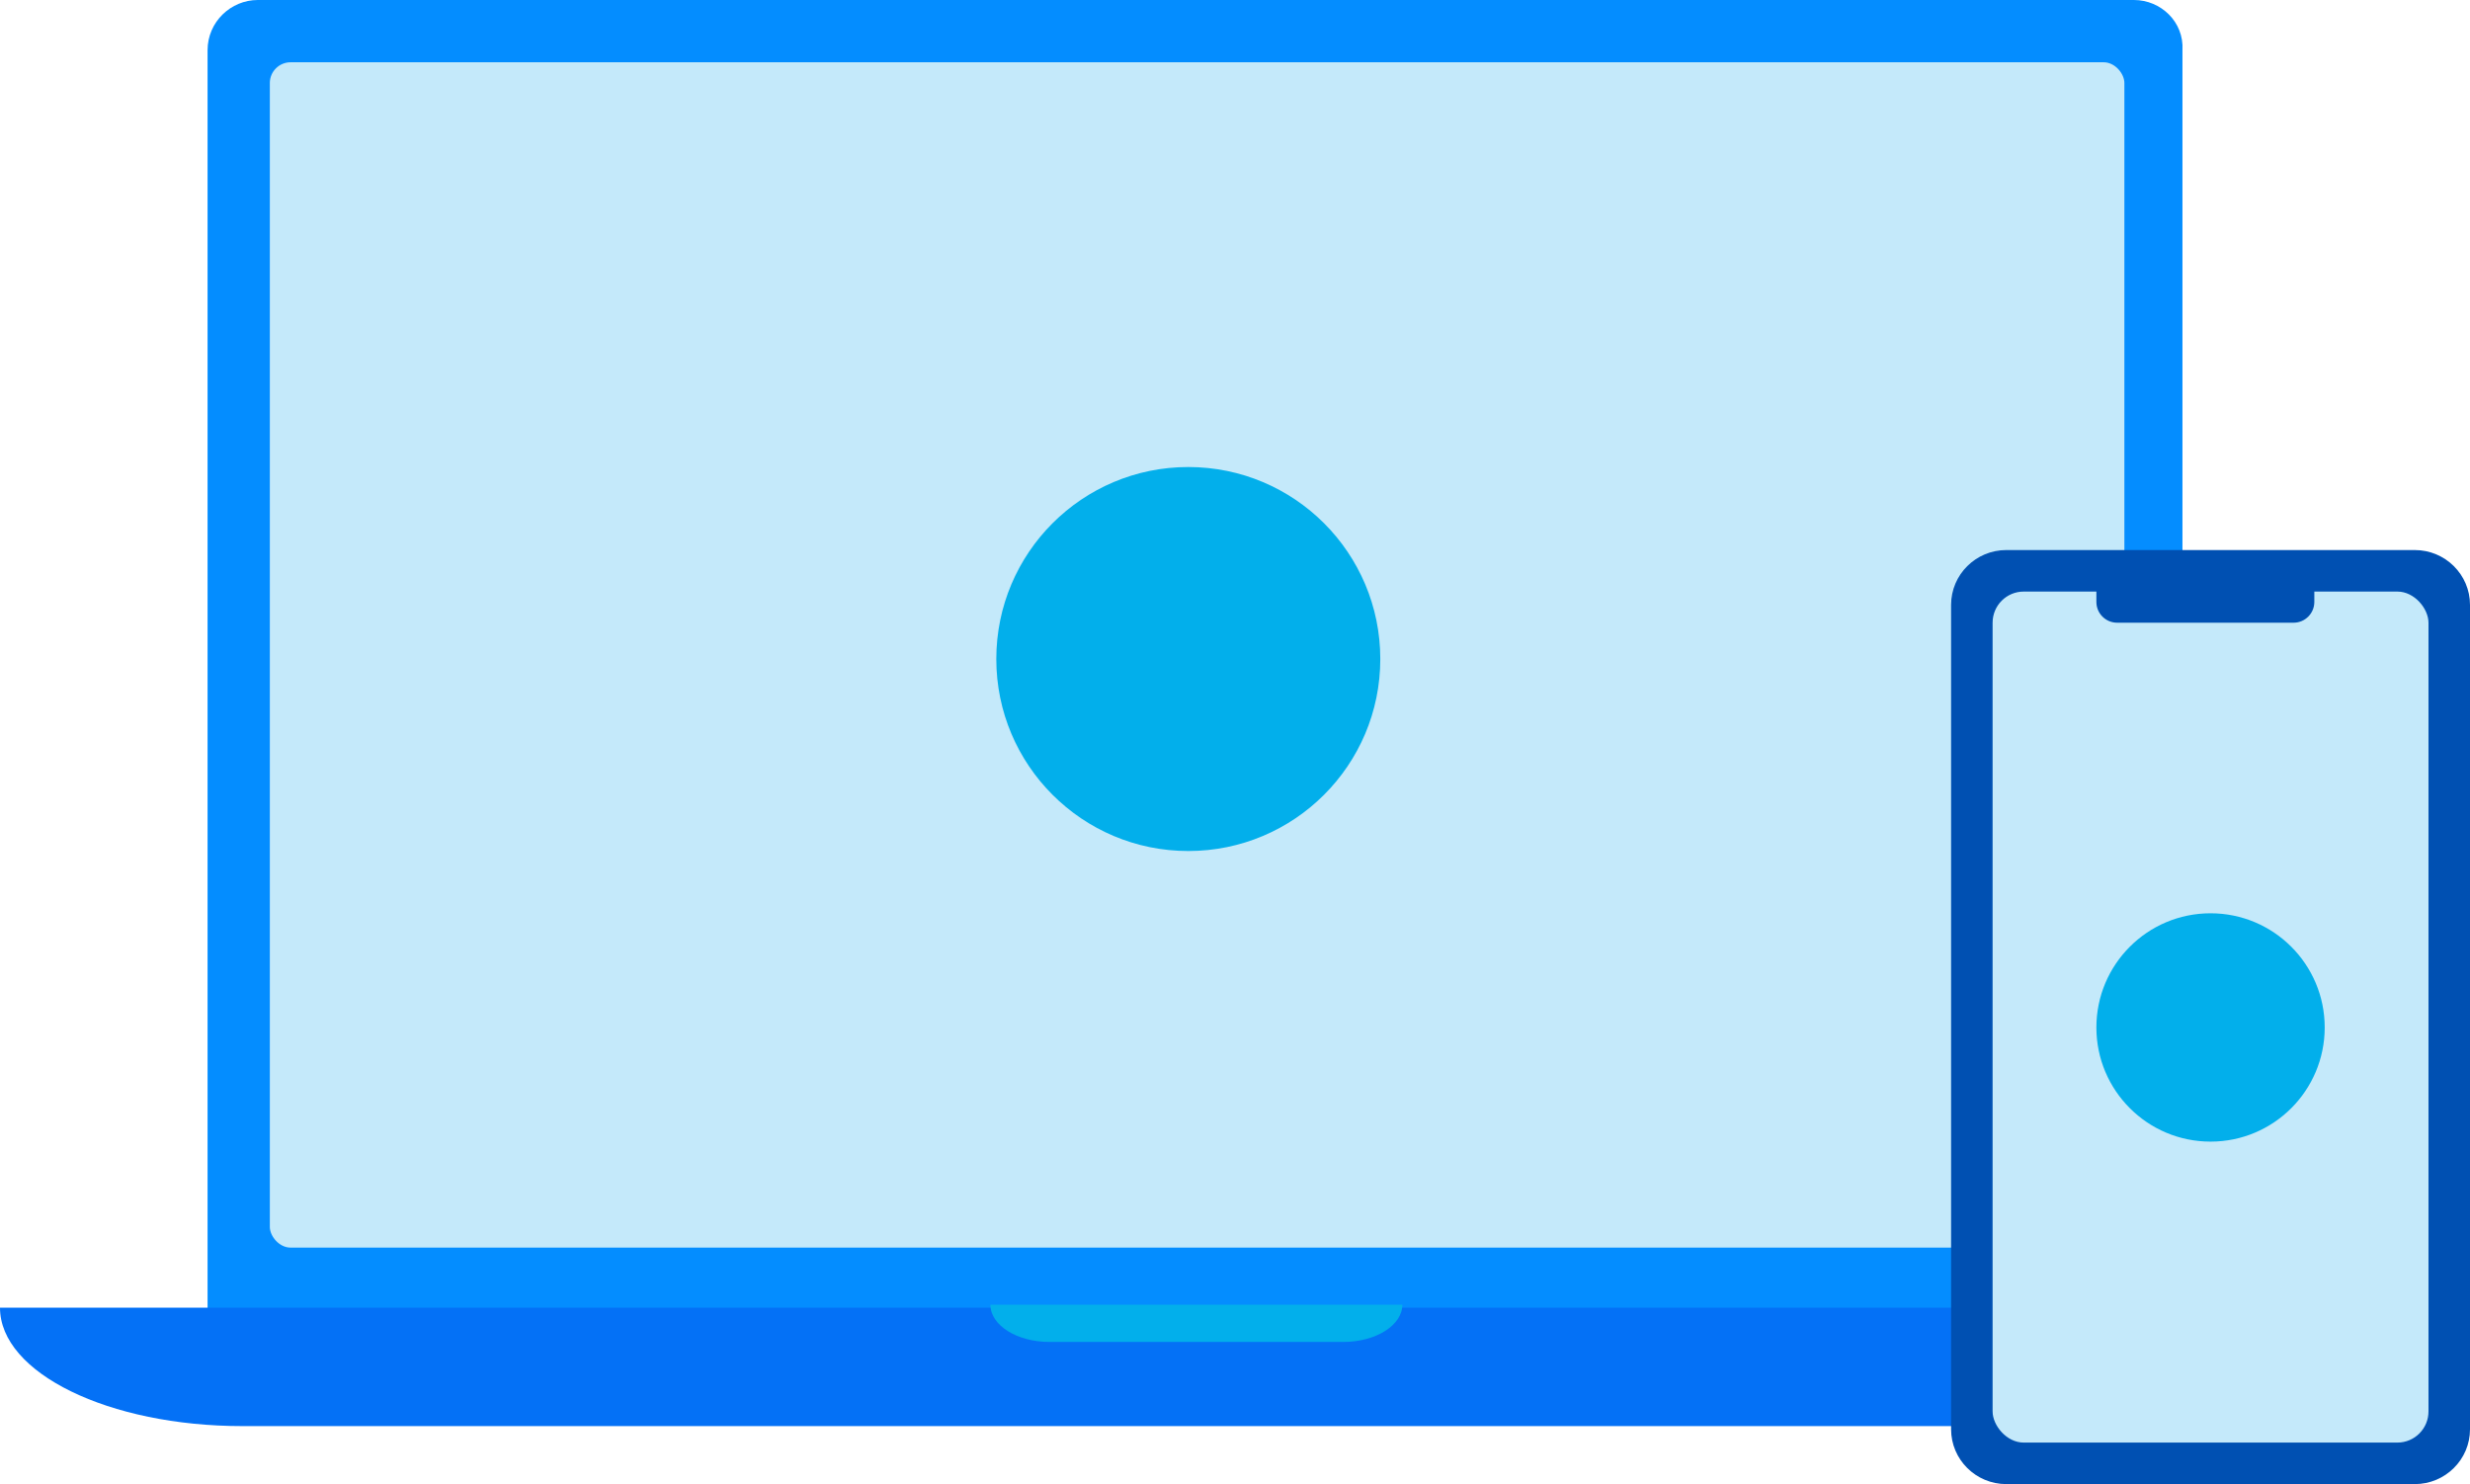<?xml version="1.0" encoding="UTF-8"?>
<svg width="238px" height="143px" viewBox="0 0 238 143" version="1.1" xmlns="http://www.w3.org/2000/svg" xmlns:xlink="http://www.w3.org/1999/xlink">
    <g id="Page-1" stroke="none" stroke-width="1" fill="none" fill-rule="evenodd">
        <g id="Group-3">
            <g id="configuration-2">
                <g id="configuration">
                    <path d="M205.621,0 L24.834,0 C22.256,0 20,2.099 20,4.844 L20,126.264 L210.294,126.264 L210.294,4.844 C210.455,2.099 208.199,0 205.621,0 Z" id="Path" fill="#048DFF" fill-rule="nonzero"></path>
                    <rect id="Rectangle" fill="#C4E9FA" fill-rule="nonzero" x="26" y="6" width="178.698" height="114.213" rx="2"></rect>
                    <circle id="Oval" fill="#02AFEB" cx="114.5" cy="63.5" r="18.5"></circle>
                    <path d="M0,126 C0,132.296 10.474,137.412 23.364,137.412 L206.085,137.412 C218.976,137.412 229.449,132.296 229.449,126 L0,126 L0,126 Z" id="Path" fill="#0471F6" fill-rule="nonzero"></path>
                    <g id="Group" transform="translate(95.434, 125.714)" fill="#02AFEB" fill-rule="nonzero">
                        <path d="M0,0 C0,1.985 2.549,3.589 5.704,3.589 L33.985,3.589 C37.14,3.589 39.689,1.985 39.689,0 L0,0 Z" id="Path"></path>
                    </g>
                </g>
            </g>
            <g id="Group-2" transform="translate(188, 53)">
                <path d="M44.68,90 L5.32,90 C2.383,90 0,87.634 0,84.716 L0,5.284 C0,2.366 2.383,0 5.32,0 L44.678,0 C47.617,0 50,2.366 50,5.284 L50,84.715 C50,87.634 47.617,90 44.68,90 Z" id="Path" fill="#0050B2" fill-rule="nonzero"></path>
                <rect id="Rectangle" fill="#C4E9FA" fill-rule="nonzero" x="4" y="4" width="42" height="82" rx="3"></rect>
                <circle id="Oval-Copy" fill="#02AFEB" cx="25" cy="46" r="11"></circle>
                <path d="M14,3 L35,3 L35,5 C35,6.105 34.105,7 33,7 L16,7 C14.895,7 14,6.105 14,5 L14,3 Z" id="Rectangle" fill="#0050B2" fill-rule="nonzero"></path>
            </g>
        </g>
    </g>
</svg>